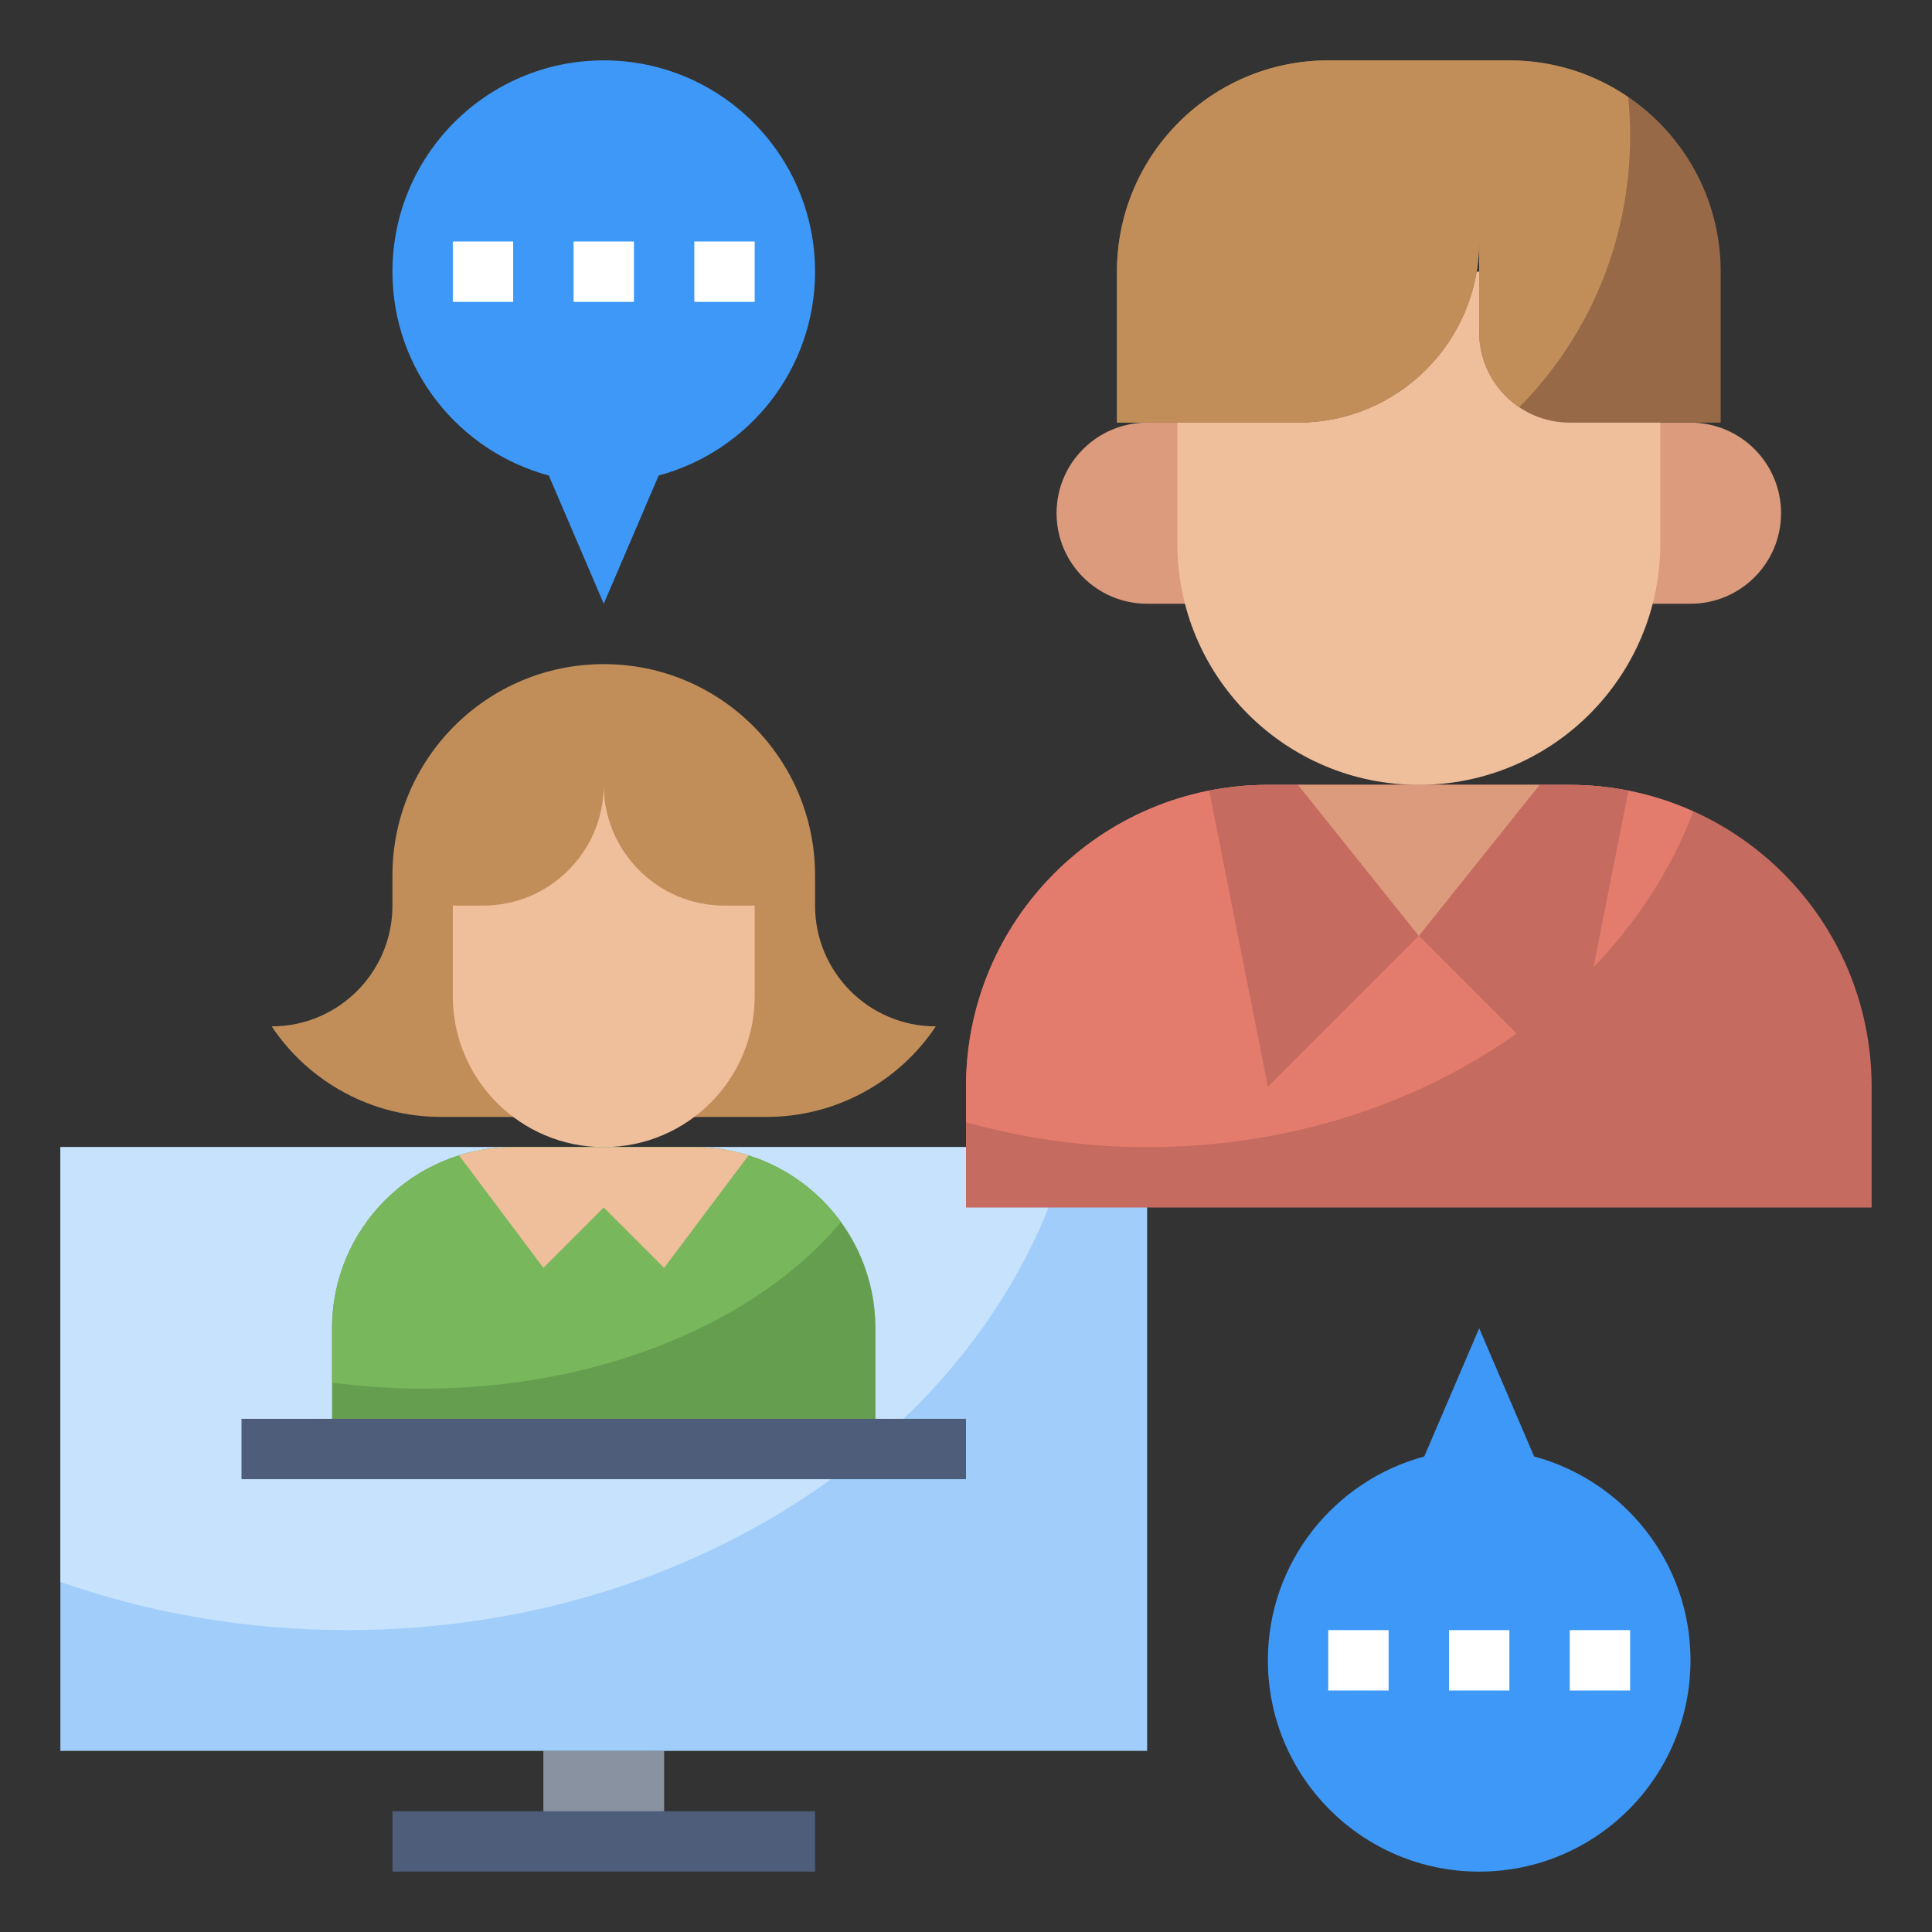 <svg width="32" height="32" viewBox="0 0 32 32" fill="none" xmlns="http://www.w3.org/2000/svg">
<rect x="0" y="0" width="32" height="32" fill="#333333" stroke="none"/>
<path d="M10 10L9.09 7.876C7.599 7.475 6.5 6.117 6.5 4.5C6.5 2.567 8.067 1 10 1C11.933 1 13.5 2.567 13.5 4.5C13.5 6.117 12.401 7.475 10.91 7.876L10 10Z" fill="#3D98F7"/>
<path d="M24.5 22L23.59 24.124C22.099 24.525 21 25.883 21 27.5C21 29.433 22.567 31 24.5 31C26.433 31 28 29.433 28 27.5C28 25.883 26.901 24.525 25.41 24.124L24.5 22Z" fill="#3D98F7"/>
<path d="M9 29H11V30.5H9V29Z" fill="#8892A0"/>
<path d="M16 19H19V29H1V19H4" fill="#A1CDFB"/>
<path d="M16 19H4H1V26.201C2.461 26.715 4.066 27 5.75 27C11.591 27 16.474 23.578 17.701 19H16Z" fill="#C7E2FC"/>
<path d="M14.5 24H5.5V22C5.5 20.343 6.843 19 8.5 19H11.5C13.157 19 14.5 20.343 14.5 22V24Z" fill="#669E4F"/>
<path d="M12 18.5H12.697C13.823 18.5 14.875 17.937 15.5 17C14.396 17 13.5 16.105 13.5 15V14.5C13.5 12.567 11.933 11 10 11C8.067 11 6.5 12.567 6.5 14.5V15C6.5 16.105 5.604 17 4.5 17C5.125 17.937 6.176 18.5 7.303 18.5H8" fill="#C18E59"/>
<path d="M10 13C10 14.104 10.896 15 12 15H12.5V16.5C12.5 17.881 11.38 19 10 19C8.62 19 7.5 17.881 7.5 16.5V15H8C9.104 15 10 14.104 10 13Z" fill="#EFBE9A"/>
<path d="M11.5 19H8.5C6.843 19 5.5 20.343 5.5 22V22.9C5.987 22.963 6.487 23 7 23C9.964 23 12.546 21.889 13.928 20.242C13.383 19.491 12.499 19 11.5 19Z" fill="#78B75B"/>
<path d="M9 21L10 20L11 21L12.398 19.137C12.114 19.048 11.812 19 11.5 19H8.5C8.188 19 7.886 19.048 7.603 19.137L9 21Z" fill="#EFBE9A"/>
<path d="M31 20V18C31 15.239 28.762 13 26 13H21C18.238 13 16 15.239 16 18V20" fill="#C66B60"/>
<path d="M19 19C23.235 19 26.82 16.665 28.046 13.441C27.421 13.16 26.73 13 26 13H21C18.238 13 16 15.239 16 18V18.587C16.944 18.851 17.951 19 19 19Z" fill="#E47C6E"/>
<path d="M26 18L26.973 13.096C26.657 13.034 26.333 13 26 13H25.5L23.5 15.5L26 18Z" fill="#C66B60"/>
<path d="M21 18L23.5 15.5L21.5 13H21C20.667 13 20.342 13.034 20.027 13.096L21 18Z" fill="#C66B60"/>
<path d="M21.5 13L23.5 15.5L25.5 13" fill="#DB9B7C"/>
<path d="M20 10H19C18.172 10 17.5 9.329 17.5 8.5C17.5 7.671 18.172 7 19 7H20" fill="#DB9B7C"/>
<path d="M27 7H28C28.828 7 29.5 7.671 29.5 8.5C29.5 9.329 28.828 10 28 10H27" fill="#DB9B7C"/>
<path d="M27.5 4.5V9C27.5 11.209 25.709 13 23.5 13C21.291 13 19.5 11.209 19.5 9V4.5" fill="#EFBE9A"/>
<path d="M24.5 3.5V4C24.5 5.657 23.157 7 21.5 7H18.5V4.5C18.5 2.567 20.067 1 22 1H25C26.933 1 28.5 2.567 28.5 4.5V7H26C25.172 7 24.5 6.329 24.5 5.5V3.5Z" fill="#976947"/>
<path d="M26.968 1.607C26.407 1.224 25.73 1 25 1H22C20.067 1 18.5 2.567 18.5 4.5V7H21.5C23.157 7 24.5 5.657 24.5 4V5.5C24.5 6.019 24.763 6.476 25.163 6.745C26.294 5.608 27 4.016 27 2.25C27 2.033 26.989 1.818 26.968 1.607Z" fill="#C18E59"/>
<path d="M6.5 30H13.5V31H6.5V30Z" fill="#4D5D7A"/>
<path d="M4 23.5H16V24.5H4V23.5Z" fill="#4D5D7A"/>
<path d="M7.5 4H8.5V5H7.5V4Z" fill="white"/>
<path d="M9.5 4H10.5V5H9.5V4Z" fill="white"/>
<path d="M11.5 4H12.5V5H11.5V4Z" fill="white"/>
<path d="M22 27H23V28H22V27Z" fill="white"/>
<path d="M24 27H25V28H24V27Z" fill="white"/>
<path d="M26 27H27V28H26V27Z" fill="white"/>
</svg>
